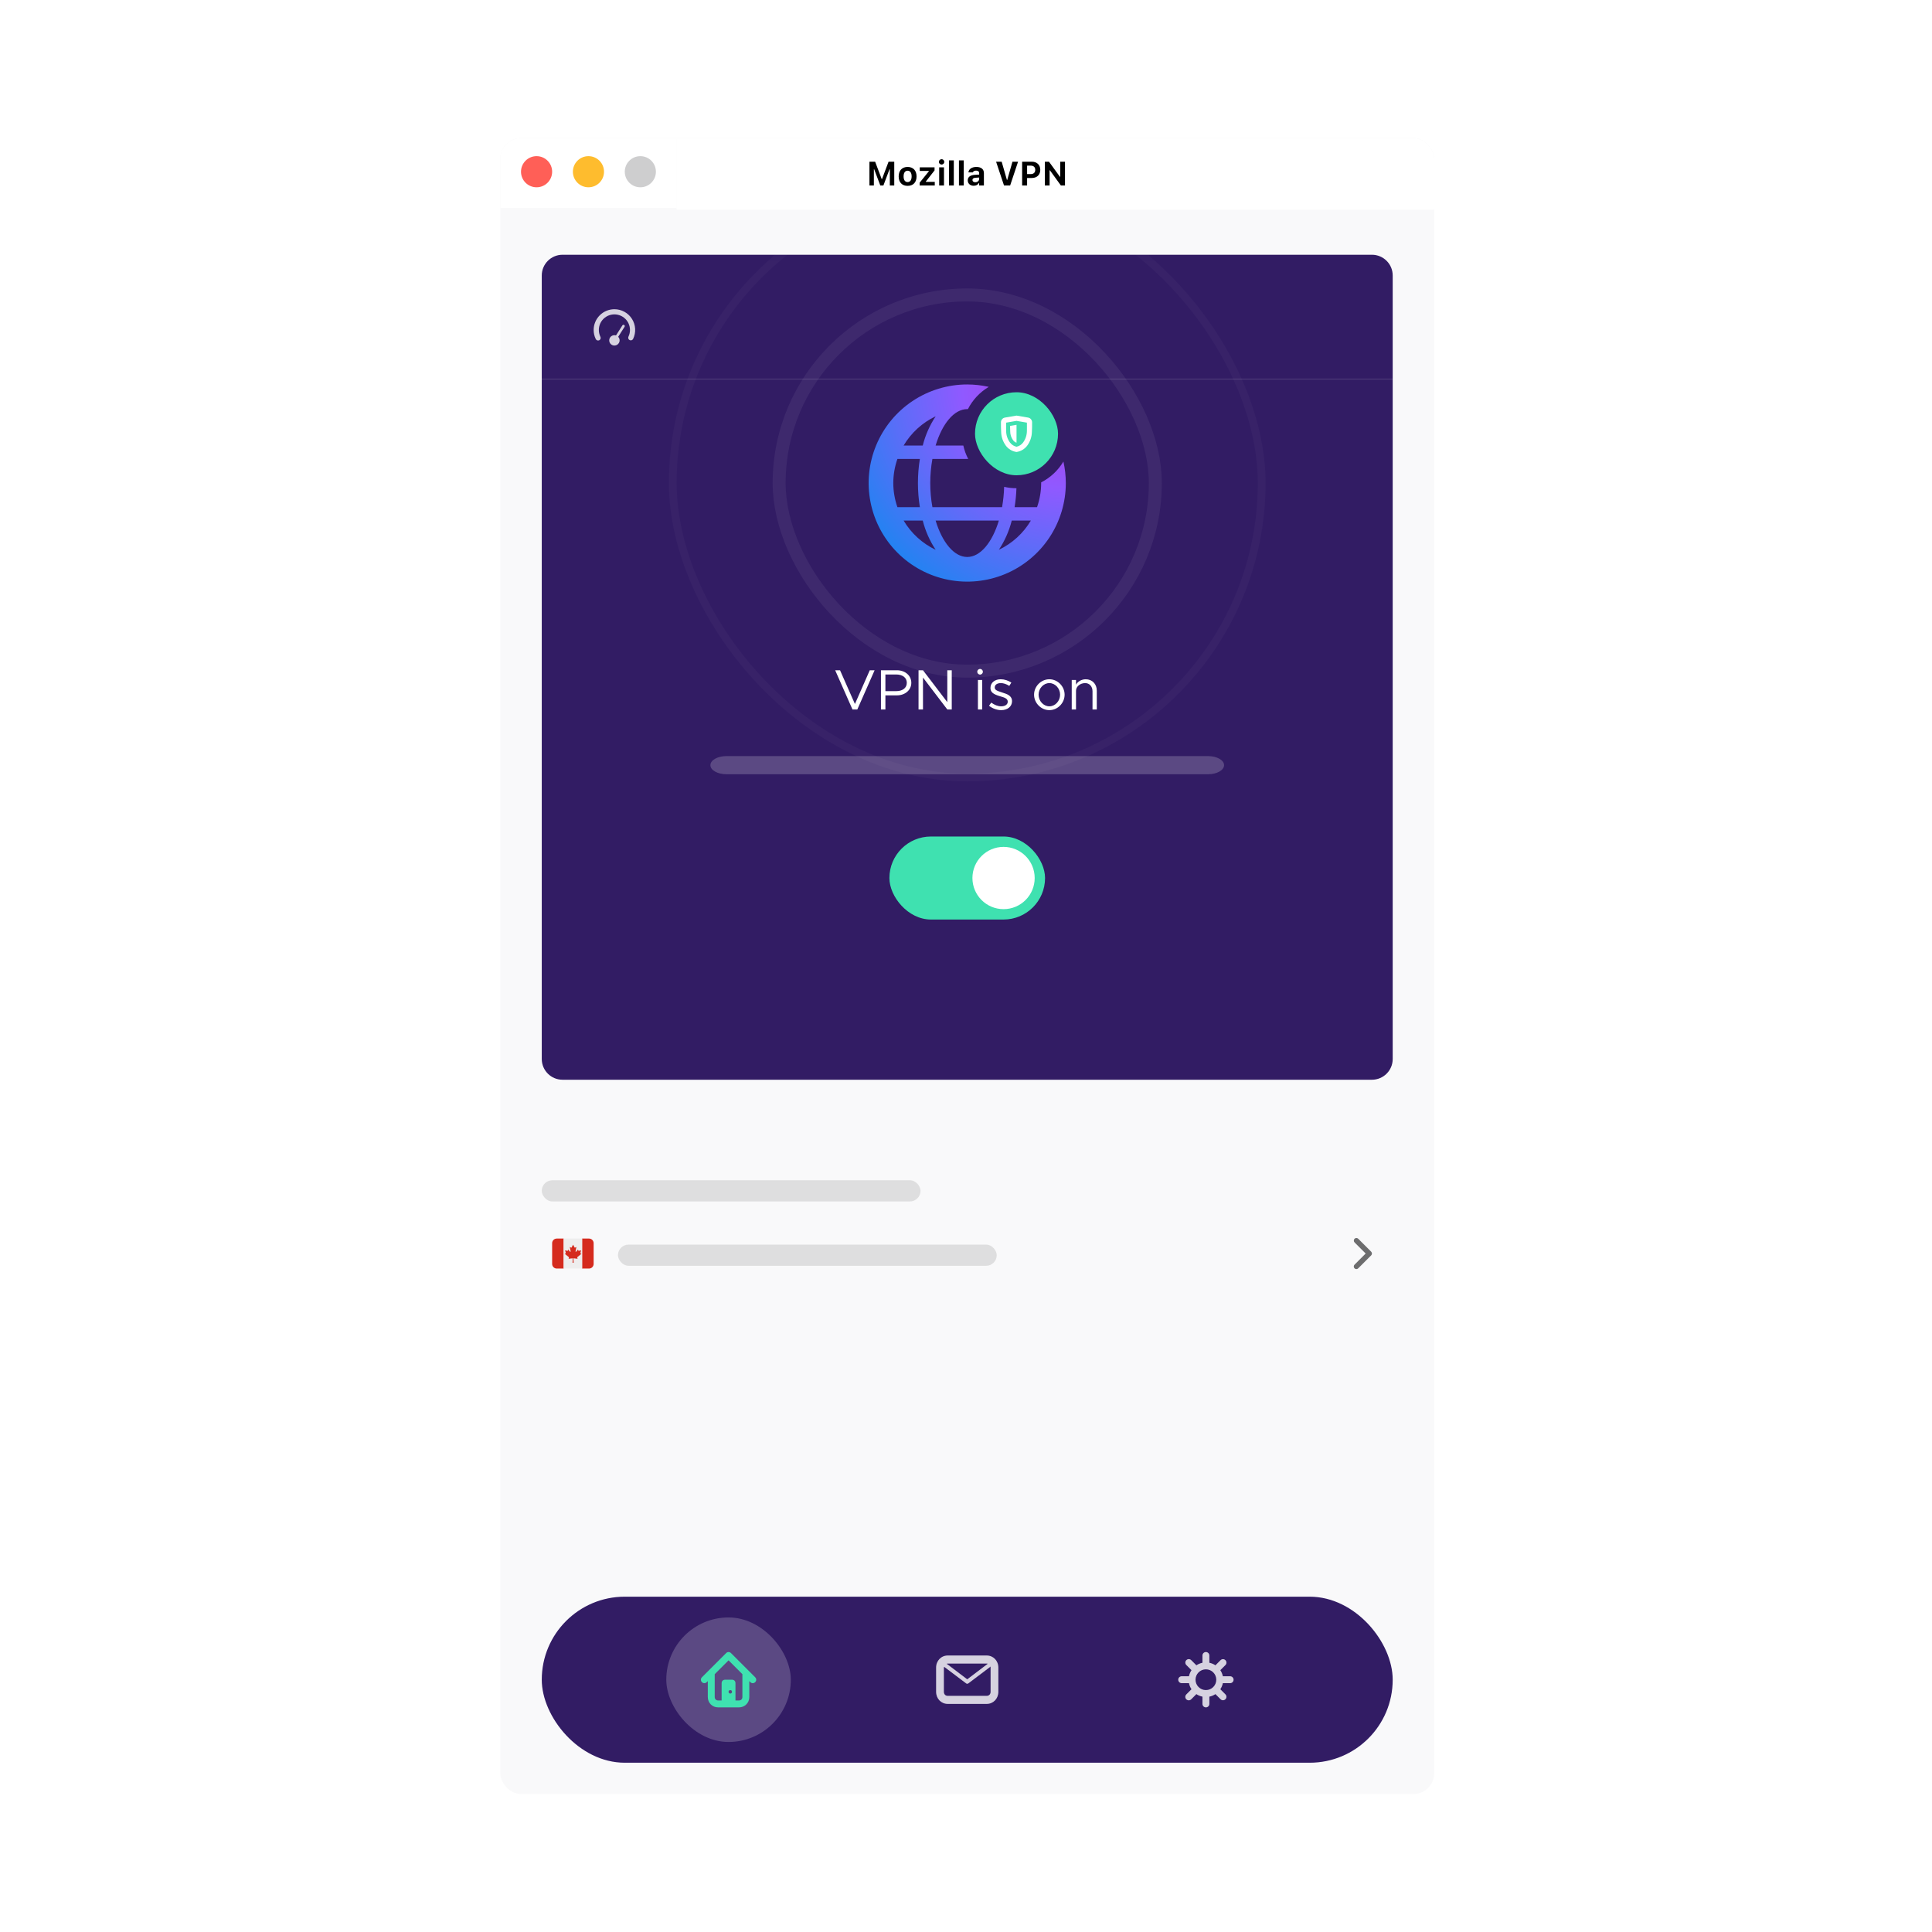 <svg width="224" height="224" viewBox="0 0 224 224" fill="none" xmlns="http://www.w3.org/2000/svg">
<g clip-path="url(#clip0_3268_8655)">
<rect x="58" y="16" width="108.284" height="192" rx="2.406" fill="#F9F9FA"/>
<g filter="url(#filter0_i_3268_8655)">
<path d="M58 18.406C58 17.077 59.077 16 60.406 16H78.454V24.422H58V18.406Z" fill="white"/>
<g filter="url(#filter1_i_3268_8655)">
<path fill-rule="evenodd" clip-rule="evenodd" d="M62.211 22.016C63.208 22.016 64.016 21.208 64.016 20.211C64.016 19.214 63.208 18.406 62.211 18.406C61.214 18.406 60.406 19.214 60.406 20.211C60.406 21.208 61.214 22.016 62.211 22.016Z" fill="#FF5F57"/>
</g>
<g filter="url(#filter2_i_3268_8655)">
<path fill-rule="evenodd" clip-rule="evenodd" d="M68.227 22.016C69.223 22.016 70.031 21.208 70.031 20.211C70.031 19.214 69.223 18.406 68.227 18.406C67.23 18.406 66.422 19.214 66.422 20.211C66.422 21.208 67.23 22.016 68.227 22.016Z" fill="#FEBC2E"/>
</g>
<path fill-rule="evenodd" clip-rule="evenodd" d="M74.243 22.016C75.24 22.016 76.047 21.208 76.047 20.211C76.047 19.214 75.24 18.406 74.243 18.406C73.246 18.406 72.438 19.214 72.438 20.211C72.438 21.208 73.246 22.016 74.243 22.016Z" fill="#CECECF"/>
</g>
<g filter="url(#filter3_i_3268_8655)">
<path d="M78.454 16H163.878C165.207 16 166.284 17.077 166.284 18.406V24.61H78.454V16Z" fill="white"/>
<path d="M100.805 21.805H101.318V19.93H101.356L102.063 21.805H102.424L103.13 19.93H103.168V21.805H103.682V19.05H103.021L102.261 21.066H102.227L101.465 19.05H100.805V21.805ZM105.23 21.849C105.878 21.849 106.267 21.44 106.267 20.755V20.751C106.267 20.071 105.872 19.657 105.23 19.657C104.589 19.657 104.194 20.073 104.194 20.751V20.755C104.194 21.438 104.583 21.849 105.23 21.849ZM105.23 21.411C104.933 21.411 104.765 21.169 104.765 20.755V20.751C104.765 20.34 104.934 20.094 105.23 20.094C105.524 20.094 105.696 20.34 105.696 20.751V20.755C105.696 21.169 105.526 21.411 105.23 21.411ZM106.624 21.805H108.379V21.385H107.344V21.35L108.354 20.058V19.703H106.639V20.123H107.695V20.157L106.624 21.484V21.805ZM109.171 19.38C109.343 19.38 109.484 19.242 109.484 19.071C109.484 18.897 109.343 18.759 109.171 18.759C108.999 18.759 108.856 18.897 108.856 19.071C108.856 19.242 108.999 19.38 109.171 19.38ZM108.891 21.805H109.448V19.703H108.891V21.805ZM110.028 21.805H110.586V18.899H110.028V21.805ZM111.182 21.805H111.739V18.899H111.182V21.805ZM112.889 21.837C113.164 21.837 113.385 21.721 113.492 21.526H113.526V21.805H114.076V20.369C114.076 19.92 113.761 19.657 113.204 19.657C112.675 19.657 112.327 19.901 112.283 20.27L112.281 20.287H112.797L112.801 20.279C112.845 20.155 112.973 20.084 113.173 20.084C113.402 20.084 113.526 20.188 113.526 20.369V20.543L113.018 20.573C112.495 20.604 112.203 20.825 112.203 21.203V21.207C112.203 21.589 112.488 21.837 112.889 21.837ZM112.747 21.173V21.169C112.747 21.016 112.864 20.926 113.102 20.911L113.526 20.884V21.039C113.526 21.261 113.333 21.43 113.076 21.43C112.883 21.43 112.747 21.333 112.747 21.173ZM116.407 21.805H117.118L118.036 19.05H117.387L116.78 21.163H116.745L116.136 19.05H115.489L116.407 21.805ZM118.508 21.805H119.084V20.936H119.644C120.224 20.936 120.612 20.562 120.612 19.995V19.991C120.612 19.424 120.224 19.05 119.644 19.05H118.508V21.805ZM119.502 19.506C119.833 19.506 120.028 19.68 120.028 19.993V19.997C120.028 20.31 119.833 20.485 119.502 20.485H119.084V19.506H119.502ZM121.143 21.805H121.694V20.042H121.725L123 21.805H123.478V19.05H122.926V20.804H122.895L121.624 19.05H121.143V21.805Z" fill="black"/>
</g>
<g filter="url(#filter4_d_3268_8655)">
<path d="M62.813 31.641C62.813 30.312 63.891 29.235 65.22 29.235H159.066C160.395 29.235 161.473 30.312 161.473 31.641V43.673H62.813V31.641Z" fill="#321C64"/>
<path d="M71.235 35.551C70.597 35.552 69.986 35.806 69.535 36.257C69.084 36.708 68.83 37.32 68.829 37.958C68.829 38.315 68.909 38.667 69.064 38.989C69.079 39.028 69.102 39.063 69.131 39.092C69.16 39.121 69.195 39.144 69.233 39.159C69.272 39.174 69.313 39.181 69.354 39.18C69.395 39.178 69.436 39.169 69.473 39.151C69.511 39.133 69.544 39.108 69.571 39.076C69.598 39.045 69.618 39.009 69.631 38.969C69.643 38.93 69.647 38.888 69.643 38.847C69.638 38.806 69.626 38.767 69.605 38.731C69.49 38.489 69.43 38.225 69.431 37.958C69.43 37.687 69.49 37.419 69.607 37.174C69.724 36.93 69.895 36.715 70.106 36.545C70.318 36.376 70.565 36.256 70.829 36.195C71.093 36.134 71.368 36.133 71.632 36.192C71.896 36.252 72.144 36.37 72.356 36.539C72.569 36.707 72.741 36.921 72.859 37.165C72.977 37.409 73.039 37.676 73.04 37.947C73.041 38.218 72.981 38.486 72.864 38.731C72.847 38.767 72.837 38.805 72.835 38.845C72.833 38.884 72.839 38.924 72.852 38.961C72.865 38.998 72.886 39.032 72.912 39.062C72.939 39.091 72.971 39.115 73.007 39.132C73.042 39.149 73.081 39.158 73.12 39.16C73.16 39.162 73.199 39.157 73.237 39.143C73.274 39.13 73.308 39.11 73.337 39.083C73.367 39.057 73.391 39.025 73.407 38.989C73.582 38.623 73.662 38.218 73.638 37.812C73.614 37.407 73.487 37.014 73.27 36.671C73.053 36.327 72.753 36.044 72.397 35.849C72.041 35.653 71.642 35.551 71.235 35.551V35.551Z" fill="white" fill-opacity="0.8"/>
<path d="M72.369 37.38C72.336 37.358 72.295 37.351 72.256 37.359C72.217 37.368 72.183 37.392 72.162 37.425L71.421 38.589C71.324 38.558 71.22 38.551 71.12 38.571C71.02 38.59 70.926 38.635 70.848 38.7C70.77 38.766 70.71 38.85 70.673 38.945C70.636 39.041 70.624 39.144 70.639 39.245C70.653 39.346 70.693 39.442 70.754 39.523C70.816 39.605 70.897 39.669 70.99 39.711C71.083 39.752 71.186 39.769 71.287 39.76C71.389 39.751 71.487 39.717 71.571 39.66C71.635 39.616 71.691 39.561 71.734 39.497C71.812 39.385 71.849 39.249 71.838 39.113C71.827 38.977 71.769 38.849 71.674 38.751L72.415 37.587C72.436 37.553 72.443 37.513 72.435 37.474C72.426 37.435 72.403 37.401 72.369 37.38V37.38Z" fill="white" fill-opacity="0.8"/>
<path d="M62.813 43.673H161.473V122.48C161.473 123.809 160.395 124.886 159.066 124.886H65.22C63.891 124.886 62.813 123.809 62.813 122.48V43.673Z" fill="#321C64"/>
<rect x="113.045" y="45.177" width="9.625" height="9.625" rx="4.813" fill="#3FE1B0"/>
<path fill-rule="evenodd" clip-rule="evenodd" d="M111.69 51.358H108.475C109.233 48.846 110.607 47.132 112.143 47.132C112.169 47.132 112.196 47.132 112.222 47.133C112.767 46.061 113.609 45.164 114.64 44.553C113.827 44.37 112.99 44.275 112.143 44.274C109.882 44.274 107.672 44.945 105.793 46.201C103.913 47.457 102.448 49.242 101.583 51.33C100.718 53.419 100.491 55.717 100.933 57.934C101.374 60.151 102.462 62.188 104.061 63.787C105.659 65.385 107.696 66.474 109.913 66.915C112.13 67.356 114.428 67.129 116.517 66.264C118.606 65.399 120.391 63.934 121.647 62.055C122.903 60.175 123.573 57.965 123.573 55.704C123.572 54.858 123.477 54.021 123.294 53.208C122.683 54.238 121.787 55.08 120.715 55.624C120.715 55.651 120.715 55.678 120.715 55.704C120.713 56.657 120.552 57.603 120.237 58.502H117.635C117.752 57.775 117.823 57.041 117.848 56.306C117.358 56.305 116.881 56.249 116.423 56.142C116.401 56.934 116.32 57.722 116.181 58.502H108.105C107.773 56.652 107.773 54.757 108.105 52.907H112.254C112.002 52.424 111.811 51.904 111.69 51.358ZM108.475 60.051C109.233 62.562 110.607 64.277 112.143 64.277C113.679 64.277 115.053 62.562 115.812 60.051H108.475ZM104.049 52.907C103.734 53.806 103.572 54.752 103.57 55.704C103.572 56.657 103.734 57.603 104.049 58.502H106.651C106.353 56.649 106.353 54.76 106.651 52.907H104.049ZM106.984 51.358C107.288 50.15 107.796 49.002 108.485 47.964C106.935 48.699 105.64 49.882 104.766 51.358H106.984ZM106.984 60.051H104.771H104.766C105.64 61.527 106.935 62.709 108.485 63.445C107.796 62.407 107.288 61.259 106.984 60.051ZM115.807 63.442C117.356 62.707 118.65 61.526 119.524 60.051H117.306C117.002 61.258 116.495 62.405 115.807 63.442Z" fill="url(#paint0_radial_3268_8655)"/>
<path fill-rule="evenodd" clip-rule="evenodd" d="M117.858 52.101L117.824 52.098C117.342 52.02 116.91 51.758 116.618 51.367C116.278 50.906 116.089 50.351 116.076 49.778C116.053 49.525 116.053 48.971 116.053 48.663C116.053 48.393 116.246 48.161 116.513 48.115L117.858 47.884L119.203 48.115C119.469 48.161 119.663 48.393 119.663 48.663C119.663 48.971 119.663 49.525 119.639 49.778C119.626 50.351 119.437 50.906 119.097 51.367C118.805 51.758 118.372 52.02 117.89 52.098L117.858 52.101ZM116.655 48.701C116.655 48.886 116.653 49.051 116.651 49.192C116.648 49.423 116.646 49.593 116.655 49.693C116.663 50.168 116.819 50.629 117.102 51.011C117.287 51.259 117.556 51.43 117.858 51.494C118.16 51.43 118.429 51.259 118.614 51.011C118.897 50.629 119.053 50.169 119.061 49.693C119.07 49.593 119.068 49.423 119.065 49.192C119.063 49.051 119.061 48.886 119.061 48.701L117.858 48.495L116.655 48.701ZM117.106 49.081L117.858 48.952V51.028H117.856C117.699 50.976 117.563 50.877 117.465 50.744C117.237 50.438 117.118 50.064 117.125 49.683C117.115 49.579 117.109 49.364 117.106 49.081Z" fill="white"/>
<path d="M100.843 77.409L99.122 81.32L97.395 77.409H96.832L98.838 81.955H99.4L101.405 77.409H100.843ZM102.139 81.955H102.655V80.321H103.985C104.925 80.321 105.659 79.718 105.659 78.865C105.659 78.011 104.925 77.409 103.985 77.409H102.139V81.955ZM102.655 79.831V77.899H103.892C104.634 77.899 105.136 78.256 105.136 78.865C105.136 79.474 104.634 79.831 103.892 79.831H102.655ZM106.497 81.955H107.013V78.256L109.832 81.955H110.348V77.409H109.832V81.108L107.013 77.409H106.497V81.955ZM113.634 77.912C113.813 77.912 113.958 77.76 113.958 77.581C113.958 77.409 113.813 77.257 113.634 77.257C113.449 77.257 113.303 77.409 113.303 77.581C113.303 77.76 113.449 77.912 113.634 77.912ZM113.383 81.955H113.879V78.534H113.383V81.955ZM116.086 82.034C116.795 82.034 117.337 81.631 117.337 81.002C117.337 80.354 116.768 80.168 116.219 79.996C115.584 79.791 115.332 79.699 115.332 79.401C115.332 79.07 115.65 78.898 116.034 78.898C116.338 78.898 116.675 79.004 117.02 79.222L117.258 78.838C116.894 78.6 116.457 78.454 116.034 78.454C115.352 78.454 114.836 78.838 114.836 79.46C114.836 79.95 115.153 80.195 115.981 80.433C116.444 80.565 116.841 80.684 116.841 81.055C116.841 81.379 116.536 81.591 116.086 81.591C115.709 81.591 115.319 81.445 114.928 81.161L114.67 81.525C115.081 81.856 115.61 82.034 116.086 82.034ZM121.666 82.034C122.625 82.034 123.433 81.214 123.433 80.241C123.433 79.268 122.625 78.454 121.666 78.454C120.706 78.454 119.892 79.268 119.892 80.241C119.892 81.214 120.706 82.034 121.666 82.034ZM121.666 81.591C120.984 81.591 120.415 80.976 120.415 80.241C120.415 79.513 120.984 78.898 121.666 78.898C122.341 78.898 122.91 79.513 122.91 80.241C122.91 80.976 122.341 81.591 121.666 81.591ZM125.88 78.454C125.397 78.454 124.954 78.719 124.755 79.083V78.534H124.259V81.955H124.755V79.778C124.755 79.302 125.238 78.898 125.814 78.898C126.317 78.898 126.668 79.288 126.668 79.844V81.955H127.164V79.778C127.164 79.004 126.635 78.454 125.88 78.454Z" fill="white"/>
<path d="M82.365 88.414C82.365 87.833 83.198 87.361 84.226 87.361H140.06C141.088 87.361 141.921 87.833 141.921 88.414C141.921 88.996 141.088 89.467 140.06 89.467H84.226C83.198 89.467 82.365 88.996 82.365 88.414Z" fill="white" fill-opacity="0.2"/>
<rect x="103.119" y="96.686" width="18.047" height="9.625" rx="4.813" fill="#3FE1B0"/>
<path fill-rule="evenodd" clip-rule="evenodd" d="M116.354 105.108C118.348 105.108 119.964 103.492 119.964 101.498C119.964 99.505 118.348 97.889 116.354 97.889C114.361 97.889 112.745 99.505 112.745 101.498C112.745 103.492 114.361 105.108 116.354 105.108Z" fill="white"/>
</g>
<mask id="mask0_3268_8655" style="mask-type:alpha" maskUnits="userSpaceOnUse" x="62" y="29" width="100" height="96">
<rect x="62.813" y="29.235" width="98.659" height="95.651" rx="1.203" fill="#321C64"/>
</mask>
<g mask="url(#mask0_3268_8655)">
<rect opacity="0.06" x="90.336" y="34.197" width="43.614" height="43.614" rx="21.807" stroke="white" stroke-width="1.504"/>
<rect opacity="0.03" x="78.003" y="21.865" width="68.279" height="68.279" rx="34.14" stroke="white" stroke-width="0.902"/>
</g>
<g clip-path="url(#clip1_3268_8655)">
<path d="M64.55 143.602C64.255 143.602 64.016 143.841 64.016 144.137V146.543C64.016 146.838 64.255 147.078 64.55 147.078H65.353V143.602H64.55ZM68.293 143.602H67.491V147.078H68.293C68.589 147.078 68.828 146.838 68.828 146.543V144.137C68.828 143.841 68.589 143.602 68.293 143.602Z" fill="#D52B1E"/>
<path d="M65.353 143.602H67.492V147.078H65.353V143.602Z" fill="#EEEEEE"/>
<path d="M66.505 145.89C66.665 145.908 66.808 145.925 66.968 145.943L66.928 145.81C66.921 145.786 66.93 145.76 66.949 145.746L67.414 145.367L67.318 145.322C67.275 145.307 67.287 145.283 67.302 145.225L67.373 144.966L67.103 145.023C67.077 145.027 67.059 145.011 67.055 144.995L67.02 144.873L66.807 145.113C66.776 145.151 66.715 145.151 66.734 145.063L66.825 144.577L66.703 144.64C66.668 144.659 66.634 144.663 66.615 144.628L66.446 144.312V144.32V144.312L66.277 144.628C66.257 144.663 66.223 144.659 66.189 144.64L66.066 144.577L66.158 145.063C66.177 145.151 66.115 145.151 66.085 145.113L65.871 144.873L65.837 144.995C65.832 145.011 65.815 145.028 65.788 145.024L65.518 144.967L65.589 145.225C65.604 145.283 65.616 145.307 65.574 145.322L65.478 145.367L65.943 145.746C65.961 145.76 65.97 145.786 65.964 145.81L65.923 145.944L66.387 145.89C66.401 145.89 66.41 145.898 66.41 145.914L66.382 146.409H66.509L66.481 145.914C66.481 145.898 66.49 145.89 66.505 145.89V145.89Z" fill="#D52B1E"/>
</g>
<path d="M157.261 147.141C157.139 147.141 157.029 147.068 156.983 146.955C156.936 146.843 156.962 146.714 157.048 146.628L158.339 145.336L157.048 144.045C156.934 143.927 156.936 143.74 157.052 143.623C157.168 143.507 157.355 143.506 157.473 143.62L158.977 145.124C159.095 145.241 159.095 145.432 158.977 145.549L157.473 147.053C157.417 147.109 157.34 147.141 157.261 147.141Z" fill="#6D6D6E"/>
<g filter="url(#filter5_d_3268_8655)">
<rect x="62.813" y="184.521" width="98.659" height="19.251" rx="9.625" fill="#321C64"/>
<rect x="77.251" y="186.928" width="14.438" height="14.438" rx="7.219" fill="white" fill-opacity="0.2"/>
<path d="M87.558 193.866L84.751 191.059C84.591 190.898 84.35 190.898 84.189 191.059L81.382 193.866C81.222 194.027 81.222 194.267 81.382 194.428C81.543 194.588 81.783 194.588 81.944 194.428L82.064 194.307V196.152C82.064 196.834 82.585 197.355 83.267 197.355H85.673C86.355 197.355 86.876 196.834 86.876 196.152V194.307L86.997 194.428C87.077 194.508 87.157 194.548 87.278 194.548C87.398 194.548 87.478 194.508 87.558 194.428C87.719 194.267 87.719 194.027 87.558 193.866V193.866ZM84.47 195.551C84.47 195.43 84.55 195.35 84.671 195.35C84.791 195.35 84.871 195.43 84.871 195.551C84.871 195.671 84.791 195.751 84.671 195.751C84.55 195.751 84.47 195.671 84.47 195.551ZM86.074 196.152C86.074 196.393 85.914 196.553 85.673 196.553H85.272V194.548C85.272 194.307 85.112 194.147 84.871 194.147H84.069C83.829 194.147 83.668 194.307 83.668 194.548V196.553H83.267C83.026 196.553 82.866 196.393 82.866 196.152V193.505L84.47 191.901L86.074 193.505V196.152Z" fill="#3FE1B0"/>
<path d="M114.399 191.339H109.887C109.12 191.339 108.533 191.948 108.533 192.743V195.55C108.533 196.346 109.12 196.954 109.887 196.954H114.399C115.166 196.954 115.752 196.346 115.752 195.55V192.743C115.752 191.948 115.166 191.339 114.399 191.339ZM114.399 192.275C114.444 192.275 114.489 192.275 114.534 192.322H114.489L112.143 194.1L109.797 192.322H109.751C109.797 192.275 109.842 192.275 109.887 192.275H114.399V192.275ZM114.85 195.55C114.85 195.831 114.669 196.018 114.399 196.018H109.887C109.616 196.018 109.436 195.831 109.436 195.55V192.649C109.436 192.696 109.481 192.696 109.526 192.696L112.007 194.568C112.052 194.615 112.098 194.615 112.143 194.615C112.188 194.615 112.233 194.615 112.278 194.568L114.76 192.696C114.805 192.696 114.805 192.649 114.805 192.603C114.85 192.649 114.85 192.696 114.85 192.743V195.55V195.55Z" fill="white" fill-opacity="0.8"/>
<path fill-rule="evenodd" clip-rule="evenodd" d="M141.781 193.746H142.623C142.844 193.746 143.024 193.925 143.024 194.147C143.024 194.368 142.844 194.548 142.623 194.548H141.781C141.729 194.799 141.629 195.038 141.487 195.251L142.084 195.849C142.236 196.006 142.234 196.256 142.079 196.411C141.925 196.566 141.674 196.568 141.517 196.416L140.919 195.818C140.706 195.961 140.467 196.06 140.216 196.112V196.954C140.216 197.176 140.037 197.355 139.815 197.355C139.594 197.355 139.414 197.176 139.414 196.954V196.112C139.162 196.06 138.921 195.96 138.707 195.816C138.705 195.819 138.703 195.822 138.701 195.825C138.7 195.828 138.698 195.831 138.695 195.834L138.113 196.416C138.013 196.52 137.863 196.562 137.723 196.525C137.583 196.488 137.474 196.379 137.437 196.239C137.4 196.098 137.442 195.949 137.546 195.849L138.128 195.267C138.13 195.264 138.134 195.263 138.137 195.261C138.14 195.259 138.143 195.258 138.146 195.255C138.002 195.041 137.902 194.801 137.85 194.548H137.008C136.786 194.548 136.607 194.368 136.607 194.147C136.607 193.925 136.786 193.746 137.008 193.746H137.85C137.902 193.495 138.002 193.256 138.144 193.043L137.547 192.445C137.39 192.289 137.39 192.035 137.546 191.878C137.703 191.721 137.957 191.721 138.114 191.878L138.711 192.475C138.925 192.333 139.163 192.233 139.414 192.182V191.34C139.414 191.118 139.594 190.938 139.815 190.938C140.037 190.938 140.216 191.118 140.216 191.34V192.182C140.468 192.234 140.706 192.333 140.92 192.476L141.517 191.878C141.675 191.726 141.925 191.728 142.08 191.883C142.234 192.038 142.237 192.288 142.085 192.445L141.487 193.043C141.629 193.256 141.729 193.495 141.781 193.746ZM139.815 192.944C139.151 192.944 138.612 193.482 138.612 194.147C138.612 194.811 139.151 195.35 139.815 195.35C140.48 195.35 141.018 194.811 141.018 194.147C141.018 193.482 140.48 192.944 139.815 192.944Z" fill="white" fill-opacity="0.8"/>
</g>
<rect x="62.813" y="136.843" width="43.915" height="2.454" rx="1.227" fill="#C4C4C4" fill-opacity="0.5"/>
<rect x="71.649" y="144.303" width="43.915" height="2.454" rx="1.227" fill="#C4C4C4" fill-opacity="0.5"/>
</g>
<defs>
<filter id="filter0_i_3268_8655" x="58" y="16" width="20.454" height="8.422" filterUnits="userSpaceOnUse" color-interpolation-filters="sRGB">
<feFlood flood-opacity="0" result="BackgroundImageFix"/>
<feBlend mode="normal" in="SourceGraphic" in2="BackgroundImageFix" result="shape"/>
<feColorMatrix in="SourceAlpha" type="matrix" values="0 0 0 0 0 0 0 0 0 0 0 0 0 0 0 0 0 0 127 0" result="hardAlpha"/>
<feOffset dy="-0.301"/>
<feComposite in2="hardAlpha" operator="arithmetic" k2="-1" k3="1"/>
<feColorMatrix type="matrix" values="0 0 0 0 0.906 0 0 0 0 0.906 0 0 0 0 0.906 0 0 0 1 0"/>
<feBlend mode="normal" in2="shape" result="effect1_innerShadow_3268_8655"/>
</filter>
<filter id="filter1_i_3268_8655" x="60.406" y="18.406" width="3.609" height="3.609" filterUnits="userSpaceOnUse" color-interpolation-filters="sRGB">
<feFlood flood-opacity="0" result="BackgroundImageFix"/>
<feBlend mode="normal" in="SourceGraphic" in2="BackgroundImageFix" result="shape"/>
<feColorMatrix in="SourceAlpha" type="matrix" values="0 0 0 0 0 0 0 0 0 0 0 0 0 0 0 0 0 0 127 0" result="hardAlpha"/>
<feOffset/>
<feGaussianBlur stdDeviation="0.902"/>
<feComposite in2="hardAlpha" operator="arithmetic" k2="-1" k3="1"/>
<feColorMatrix type="matrix" values="0 0 0 0 0.925 0 0 0 0 0.427 0 0 0 0 0.384 0 0 0 1 0"/>
<feBlend mode="normal" in2="shape" result="effect1_innerShadow_3268_8655"/>
</filter>
<filter id="filter2_i_3268_8655" x="66.422" y="18.406" width="3.609" height="3.609" filterUnits="userSpaceOnUse" color-interpolation-filters="sRGB">
<feFlood flood-opacity="0" result="BackgroundImageFix"/>
<feBlend mode="normal" in="SourceGraphic" in2="BackgroundImageFix" result="shape"/>
<feColorMatrix in="SourceAlpha" type="matrix" values="0 0 0 0 0 0 0 0 0 0 0 0 0 0 0 0 0 0 127 0" result="hardAlpha"/>
<feOffset/>
<feGaussianBlur stdDeviation="0.902"/>
<feComposite in2="hardAlpha" operator="arithmetic" k2="-1" k3="1"/>
<feColorMatrix type="matrix" values="0 0 0 0 0.961 0 0 0 0 0.769 0 0 0 0 0.318 0 0 0 1 0"/>
<feBlend mode="normal" in2="shape" result="effect1_innerShadow_3268_8655"/>
</filter>
<filter id="filter3_i_3268_8655" x="78.454" y="16" width="87.831" height="8.609" filterUnits="userSpaceOnUse" color-interpolation-filters="sRGB">
<feFlood flood-opacity="0" result="BackgroundImageFix"/>
<feBlend mode="normal" in="SourceGraphic" in2="BackgroundImageFix" result="shape"/>
<feColorMatrix in="SourceAlpha" type="matrix" values="0 0 0 0 0 0 0 0 0 0 0 0 0 0 0 0 0 0 127 0" result="hardAlpha"/>
<feOffset dy="-0.301"/>
<feComposite in2="hardAlpha" operator="arithmetic" k2="-1" k3="1"/>
<feColorMatrix type="matrix" values="0 0 0 0 0.906 0 0 0 0 0.906 0 0 0 0 0.906 0 0 0 1 0"/>
<feBlend mode="normal" in2="shape" result="effect1_innerShadow_3268_8655"/>
</filter>
<filter id="filter4_d_3268_8655" x="61.61" y="28.332" width="101.065" height="98.058" filterUnits="userSpaceOnUse" color-interpolation-filters="sRGB">
<feFlood flood-opacity="0" result="BackgroundImageFix"/>
<feColorMatrix in="SourceAlpha" type="matrix" values="0 0 0 0 0 0 0 0 0 0 0 0 0 0 0 0 0 0 127 0" result="hardAlpha"/>
<feOffset dy="0.301"/>
<feGaussianBlur stdDeviation="0.602"/>
<feColorMatrix type="matrix" values="0 0 0 0 0.047 0 0 0 0 0.047 0 0 0 0 0.051 0 0 0 0.3 0"/>
<feBlend mode="normal" in2="BackgroundImageFix" result="effect1_dropShadow_3268_8655"/>
<feBlend mode="normal" in="SourceGraphic" in2="effect1_dropShadow_3268_8655" result="shape"/>
</filter>
<filter id="filter5_d_3268_8655" x="60.407" y="182.717" width="103.472" height="24.063" filterUnits="userSpaceOnUse" color-interpolation-filters="sRGB">
<feFlood flood-opacity="0" result="BackgroundImageFix"/>
<feColorMatrix in="SourceAlpha" type="matrix" values="0 0 0 0 0 0 0 0 0 0 0 0 0 0 0 0 0 0 127 0" result="hardAlpha"/>
<feOffset dy="0.602"/>
<feGaussianBlur stdDeviation="1.203"/>
<feColorMatrix type="matrix" values="0 0 0 0 0.047 0 0 0 0 0.047 0 0 0 0 0.051 0 0 0 0.3 0"/>
<feBlend mode="normal" in2="BackgroundImageFix" result="effect1_dropShadow_3268_8655"/>
<feBlend mode="normal" in="SourceGraphic" in2="effect1_dropShadow_3268_8655" result="shape"/>
</filter>
<radialGradient id="paint0_radial_3268_8655" cx="0" cy="0" r="1" gradientUnits="userSpaceOnUse" gradientTransform="translate(123.573 44.274) rotate(-45) scale(32.329)">
<stop stop-color="#B833E1"/>
<stop offset="0.371" stop-color="#9059FF"/>
<stop offset="0.614" stop-color="#5B6DF8"/>
<stop offset="1" stop-color="#0090ED"/>
</radialGradient>
<clipPath id="clip0_3268_8655">
<rect x="58" y="16" width="108.284" height="192" rx="2.406" fill="white"/>
</clipPath>
<clipPath id="clip1_3268_8655">
<rect width="4.813" height="4.813" fill="white" transform="translate(64.016 142.934)"/>
</clipPath>
</defs>
</svg>
